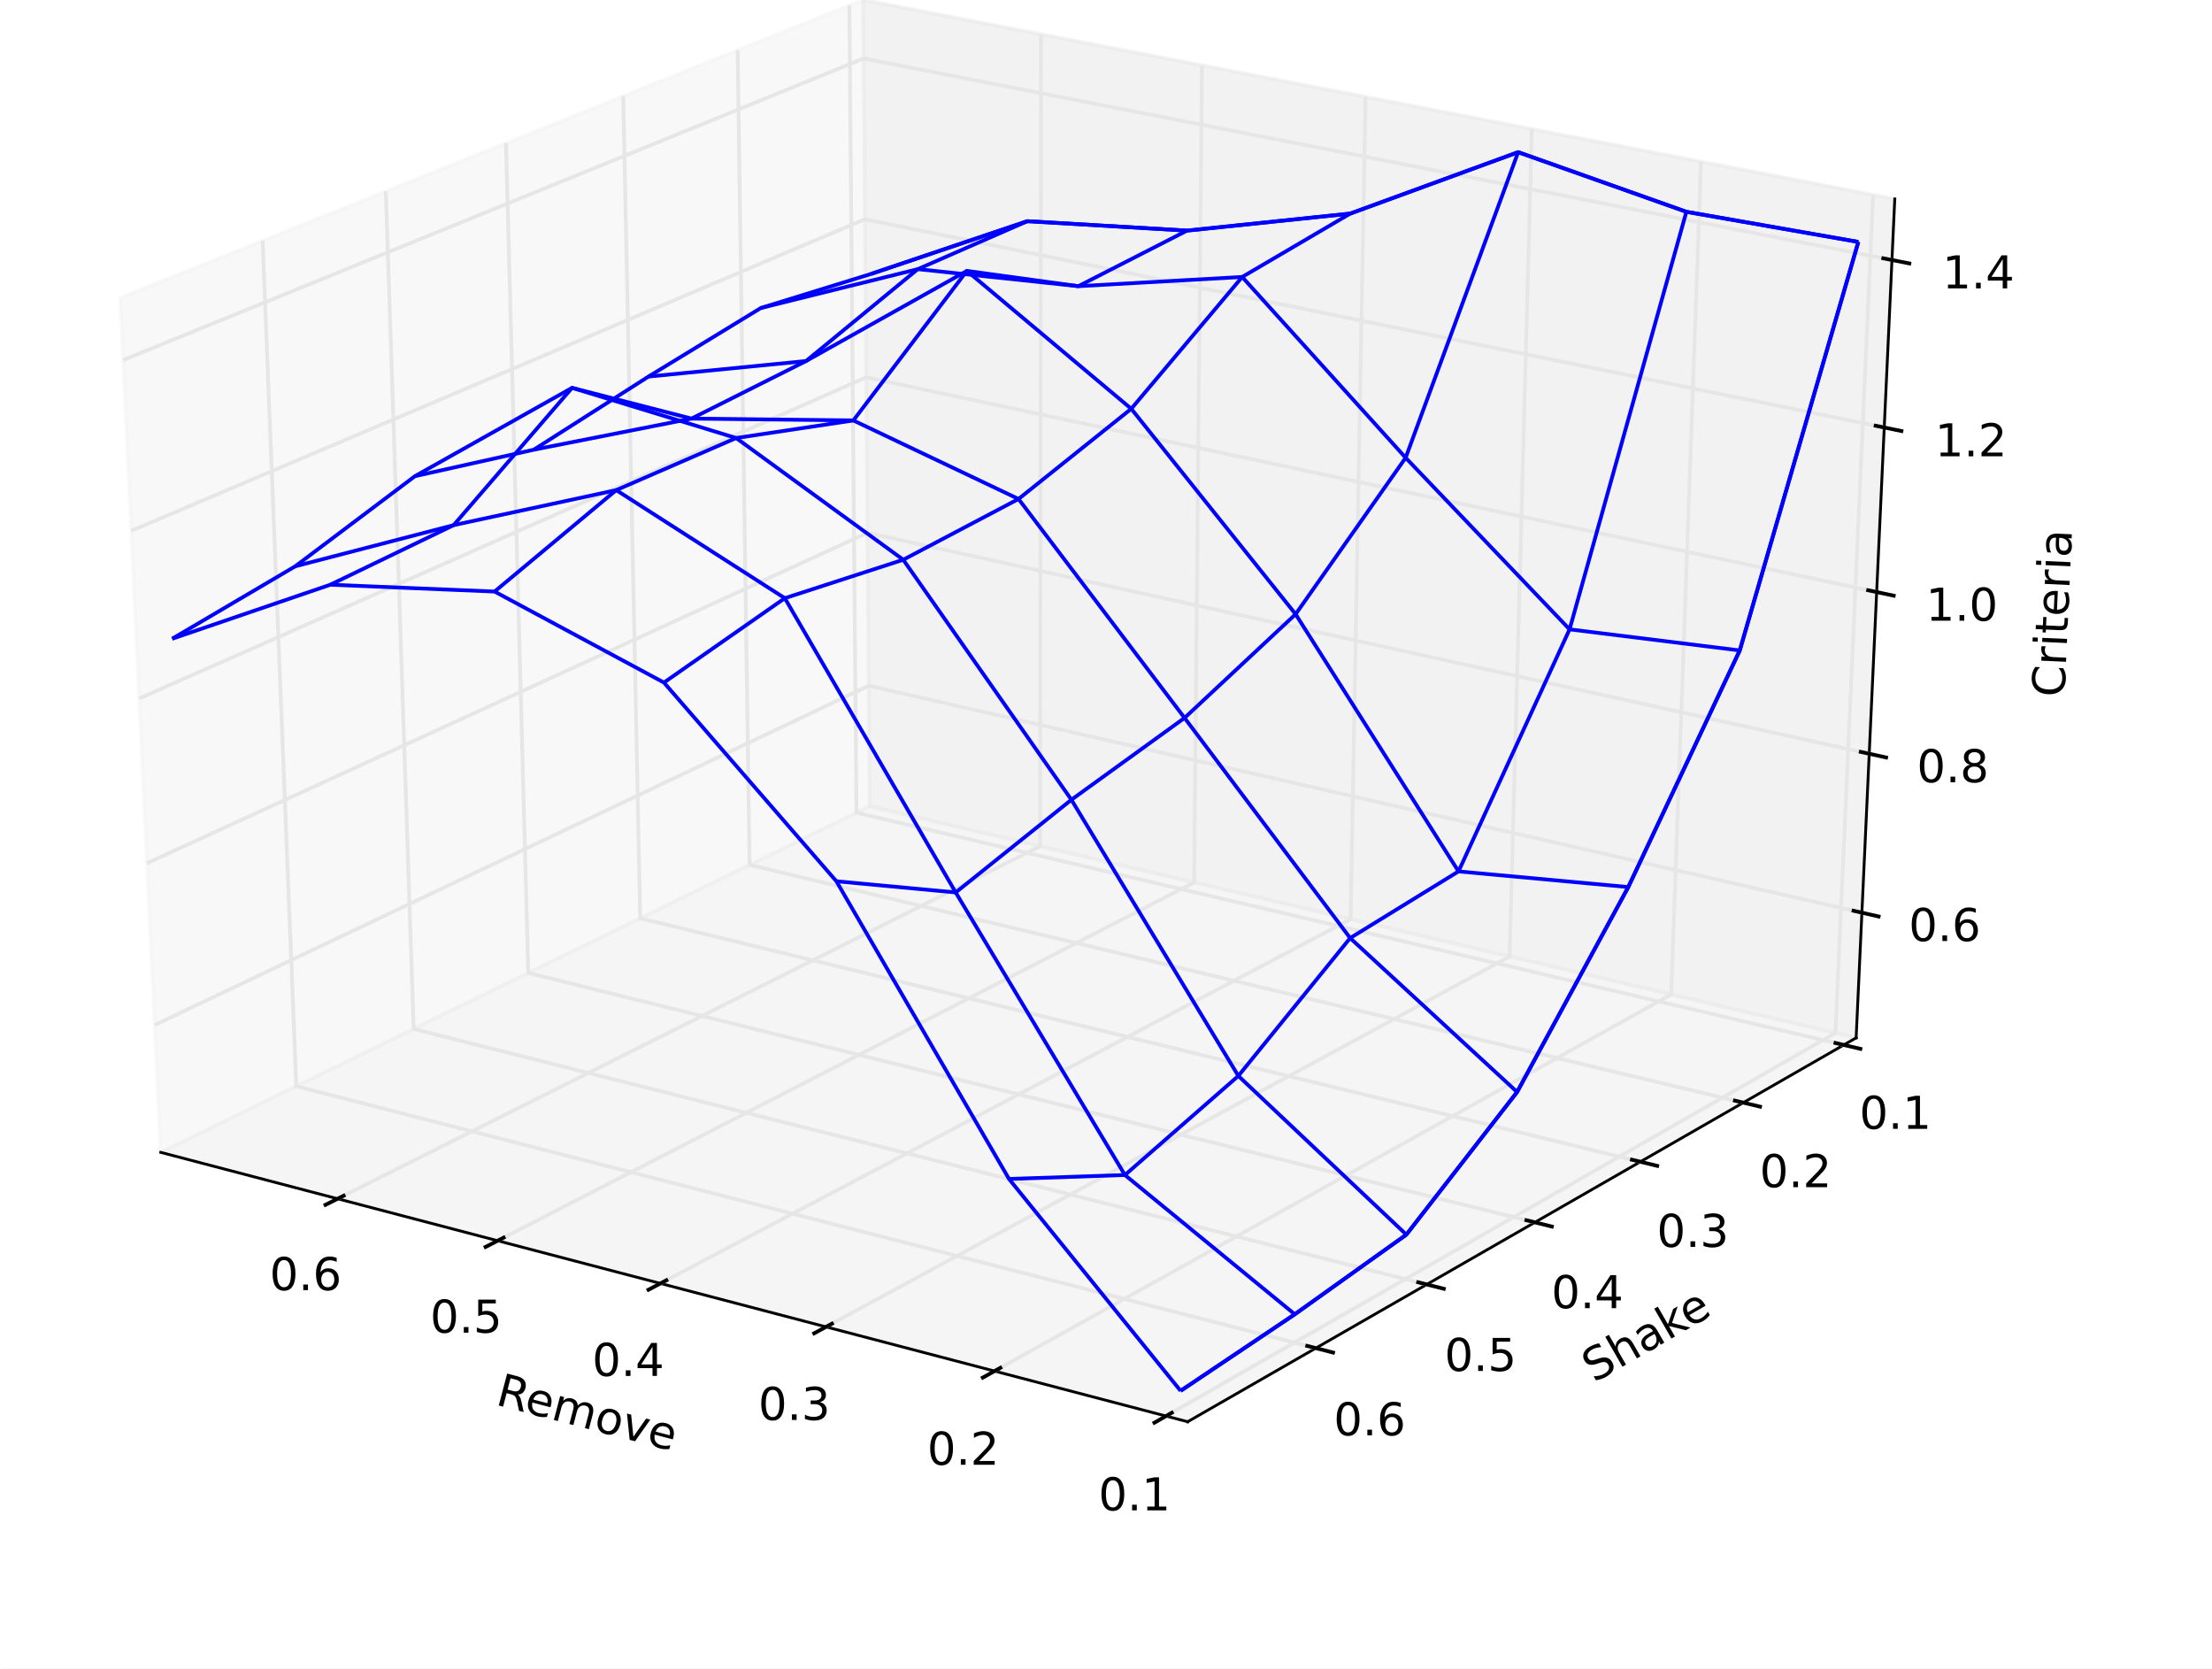 <?xml version="1.0" standalone="no"?>
<!DOCTYPE svg PUBLIC "-//W3C//DTD SVG 1.1//EN"
  "http://www.w3.org/Graphics/SVG/1.1/DTD/svg11.dtd">
<!-- Created with matplotlib (http://matplotlib.sourceforge.net/) -->
<svg width="586pt" height="442pt" viewBox="0 0 586 442"
   xmlns="http://www.w3.org/2000/svg"
   xmlns:xlink="http://www.w3.org/1999/xlink"
   version="1.1"
   id="svg1">
<rect x="0" y="0" width="586" height="442" fill="#808080" stroke="none"/>
<filter id="colorAdd"><feComposite in="SourceGraphic" in2="BackgroundImage" operator="arithmetic" k2="1" k3="1"/></filter>
<g id="figure1">
<g id="patch1">
<path style="fill: #ffffff; stroke: #ffffff; stroke-width: 1; stroke-linejoin: round; stroke-linecap: square;  opacity: 1"  d="M0 442.8L586.8 442.8L586.8 0
L0 0z"/>
</g>
<g id="patch2">
<path style="fill: #ffffff; opacity: 1"  d="M0 442.8L586.8 442.8L586.8 0
L0 0z"/>
</g>
<g id="pane3d1">
<g id="patch3">
<path style="fill: #f2f2f2; stroke: #f2f2f2; stroke-width: 1; stroke-linejoin: round; stroke-linecap: square;  opacity: 0.5"  d="M230.389 213.559L42.592 305.236L31.849 78.881
L228.662 -0.031"/>
</g>
</g>
<g id="pane3d2">
<g id="patch4">
<path style="fill: #e6e6e6; stroke: #e6e6e6; stroke-width: 1; stroke-linejoin: round; stroke-linecap: square;  opacity: 0.5"  d="M491.727 274.896L230.389 213.559L228.662 -0.031
L501.96 52.707"/>
</g>
</g>
<g id="pane3d3">
<g id="patch5">
<path style="fill: #ececec; stroke: #ececec; stroke-width: 1; stroke-linejoin: round; stroke-linecap: square;  opacity: 0.5"  d="M491.727 274.896L230.389 213.559L42.592 305.236
L314.632 376.586"/>
</g>
</g>
<g id="axis3d1">
<g id="line2d1">
<path style="fill: none; stroke: #000000; stroke-width: 0.75; stroke-linejoin: round; stroke-linecap: square;  opacity: 1"  d="M42.592 305.236L314.632 376.586"/>
</g>
<g id="text1">
<defs>
<path id="c_4c6532c564269b2c70b230c2e45c01e4" d="M44.391 -34.188q3.172 1.078 6.172 4.594q3 3.516 6.031 9.672l10.016 19.922l-10.609 0l-9.312 -18.703q-3.625 -7.328 -7.016 -9.719q-3.391 -2.391 -9.25 -2.391l-10.75 0l0 30.812l-9.859 0l0 -72.906l22.266 0q12.5 0 18.656 5.234q6.156 5.219 6.156 15.766q0 6.891 -3.203 11.438q-3.203 4.531 -9.297 6.281M19.672 -64.797l0 25.875l12.406 0q7.125 0 10.766 -3.297q3.641 -3.297 3.641 -9.688q0 -6.391 -3.641 -9.641q-3.641 -3.25 -10.766 -3.25z"/>
<path id="c_0bce5afba2dc6b9024b26277c38ad8e8" d="M56.203 -29.594l0 4.391l-41.312 0q0.594 9.281 5.594 14.141q5 4.859 13.938 4.859q5.172 0 10.031 -1.266q4.859 -1.266 9.656 -3.812l0 8.5q-4.844 2.047 -9.922 3.125q-5.078 1.078 -10.297 1.078q-13.094 0 -20.734 -7.609q-7.641 -7.625 -7.641 -20.625q0 -13.422 7.25 -21.297q7.25 -7.891 19.562 -7.891q11.031 0 17.453 7.109q6.422 7.094 6.422 19.297M47.219 -32.234q-0.094 -7.359 -4.125 -11.75q-4.031 -4.406 -10.672 -4.406q-7.516 0 -12.031 4.25q-4.516 4.25 -5.203 11.969z"/>
<path id="c_4653c6dfde66c7610eae0911760d3490" d="M52 -44.188q3.375 -6.062 8.062 -8.938q4.688 -2.875 11.031 -2.875q8.547 0 13.188 5.984q4.641 5.969 4.641 17l0 33.016l-9.031 0l0 -32.719q0 -7.859 -2.797 -11.656q-2.781 -3.812 -8.484 -3.812q-6.984 0 -11.047 4.641q-4.047 4.625 -4.047 12.641l0 30.906l-9.031 0l0 -32.719q0 -7.906 -2.781 -11.688q-2.781 -3.781 -8.594 -3.781q-6.891 0 -10.953 4.656q-4.047 4.656 -4.047 12.625l0 30.906l-9.031 0l0 -54.688l9.031 0l0 8.5q3.078 -5.031 7.375 -7.422q4.297 -2.391 10.203 -2.391q5.969 0 10.141 3.031q4.172 3.016 6.172 8.781"/>
<path id="c_f05dd90d41f04bb96ef1ca503cc2044b" d="M30.609 -48.391q-7.219 0 -11.422 5.641q-4.203 5.641 -4.203 15.453q0 9.812 4.172 15.453q4.188 5.641 11.453 5.641q7.188 0 11.375 -5.656q4.203 -5.672 4.203 -15.438q0 -9.719 -4.203 -15.406q-4.188 -5.688 -11.375 -5.688M30.609 -56q11.719 0 18.406 7.625q6.703 7.609 6.703 21.078q0 13.422 -6.703 21.078q-6.688 7.641 -18.406 7.641q-11.766 0 -18.438 -7.641q-6.656 -7.656 -6.656 -21.078q0 -13.469 6.656 -21.078q6.672 -7.625 18.438 -7.625"/>
<path id="c_c48ceabac27bf136feba2f4bf2716ab6" d="M2.984 -54.688l9.516 0l17.094 45.891l17.094 -45.891l9.516 0l-20.516 54.688l-12.203 0z"/>
</defs>
<g style="fill: #000000; opacity: 1" transform="translate(130.996,371.99)rotate(-345.3)scale(0.12)">
<use xlink:href="#c_4c6532c564269b2c70b230c2e45c01e4"/>
<use xlink:href="#c_0bce5afba2dc6b9024b26277c38ad8e8" x="64.982"/>
<use xlink:href="#c_4653c6dfde66c7610eae0911760d3490" x="126.506"/>
<use xlink:href="#c_f05dd90d41f04bb96ef1ca503cc2044b" x="223.918"/>
<use xlink:href="#c_c48ceabac27bf136feba2f4bf2716ab6" x="285.1"/>
<use xlink:href="#c_0bce5afba2dc6b9024b26277c38ad8e8" x="344.279"/>
</g>
</g>
<g id="Line3DCollection1">
<defs>
<path id="coll0_0_9bcb3a927546ff11fcdcae511de16c8e" d="M308.897 -67.718L486.239 -169.192L496.208 -391.203"/>
<path id="coll0_1_20900ee825a2c20137fe094d0dc2706d" d="M263.468 -79.633L442.732 -179.403L450.629 -399.999"/>
<path id="coll0_2_83c1a023c7d78298dbc75d18e2fcf966" d="M218.827 -91.341L399.924 -189.45L405.816 -408.646"/>
<path id="coll0_3_ffbb6ec14574dd435c5a2cff272211d4" d="M174.954 -102.848L357.8 -199.337L361.751 -417.149"/>
<path id="coll0_4_c6dcabd2fb7c3e67ee72e6cda5d1bf48" d="M131.831 -114.159L316.343 -209.067L318.414 -425.512"/>
<path id="coll0_5_70559b950a4f3fbc7f2a7d65917f5ad5" d="M89.436 -125.278L275.536 -218.644L275.788 -433.737"/>
</defs>
<use style="fill: none; stroke: #e6e6e6; stroke-width: 1; stroke-linejoin: round; stroke-linecap: butt;  opacity: 1" xlink:href="#coll0_0_9bcb3a927546ff11fcdcae511de16c8e" x="0" y="442.8"/>
<use style="fill: none; stroke: #e6e6e6; stroke-width: 1; stroke-linejoin: round; stroke-linecap: butt;  opacity: 1" xlink:href="#coll0_1_20900ee825a2c20137fe094d0dc2706d" x="0" y="442.8"/>
<use style="fill: none; stroke: #e6e6e6; stroke-width: 1; stroke-linejoin: round; stroke-linecap: butt;  opacity: 1" xlink:href="#coll0_2_83c1a023c7d78298dbc75d18e2fcf966" x="0" y="442.8"/>
<use style="fill: none; stroke: #e6e6e6; stroke-width: 1; stroke-linejoin: round; stroke-linecap: butt;  opacity: 1" xlink:href="#coll0_3_ffbb6ec14574dd435c5a2cff272211d4" x="0" y="442.8"/>
<use style="fill: none; stroke: #e6e6e6; stroke-width: 1; stroke-linejoin: round; stroke-linecap: butt;  opacity: 1" xlink:href="#coll0_4_c6dcabd2fb7c3e67ee72e6cda5d1bf48" x="0" y="442.8"/>
<use style="fill: none; stroke: #e6e6e6; stroke-width: 1; stroke-linejoin: round; stroke-linecap: butt;  opacity: 1" xlink:href="#coll0_5_70559b950a4f3fbc7f2a7d65917f5ad5" x="0" y="442.8"/>
</g>
<g id="xtick1">
<g id="line2d2">
<path style="fill: none; stroke: #000000; stroke-width: 1; stroke-linejoin: round; stroke-linecap: square;  opacity: 1"  d="M310.429 374.206L305.827 376.839"/>
</g>
<g id="text2">
<defs>
<path id="c_7a2040fe3b94fcd41d0a72c84e93b115" d="M31.781 -66.406q-7.609 0 -11.453 7.5q-3.828 7.484 -3.828 22.531q0 14.984 3.828 22.484q3.844 7.5 11.453 7.5q7.672 0 11.5 -7.5q3.844 -7.5 3.844 -22.484q0 -15.047 -3.844 -22.531q-3.828 -7.5 -11.5 -7.5M31.781 -74.219q12.266 0 18.734 9.703q6.469 9.688 6.469 28.141q0 18.406 -6.469 28.109q-6.469 9.688 -18.734 9.688q-12.25 0 -18.719 -9.688q-6.469 -9.703 -6.469 -28.109q0 -18.453 6.469 -28.141q6.469 -9.703 18.719 -9.703"/>
<path id="c_ed3e21196fb739f392806f09ca0594ef" d="M10.688 -12.406l10.312 0l0 12.406l-10.312 0z"/>
<path id="c_42baa63129a918535c52adb20d687ea7" d="M12.406 -8.297l16.109 0l0 -55.625l-17.531 3.516l0 -8.984l17.438 -3.516l9.859 0l0 64.609l16.109 0l0 8.297l-41.984 0z"/>
</defs>
<g style="fill: #000000; opacity: 1" transform="translate(291.001,400.053)scale(0.12)">
<use xlink:href="#c_7a2040fe3b94fcd41d0a72c84e93b115"/>
<use xlink:href="#c_ed3e21196fb739f392806f09ca0594ef" x="63.623"/>
<use xlink:href="#c_42baa63129a918535c52adb20d687ea7" x="95.41"/>
</g>
</g>
</g>
<g id="xtick2">
<g id="line2d3">
<path style="fill: none; stroke: #000000; stroke-width: 1; stroke-linejoin: round; stroke-linecap: square;  opacity: 1"  d="M265.015 362.306L260.366 364.893"/>
</g>
<g id="text3">
<defs>
<path id="c_ed3f3ed3ebfbd18bcb9c012009a68ad1" d="M19.188 -8.297l34.422 0l0 8.297l-46.281 0l0 -8.297q5.609 -5.812 15.297 -15.594q9.703 -9.797 12.188 -12.641q4.734 -5.312 6.609 -9q1.891 -3.688 1.891 -7.25q0 -5.812 -4.078 -9.469q-4.078 -3.672 -10.625 -3.672q-4.641 0 -9.797 1.609q-5.141 1.609 -11 4.891l0 -9.969q5.953 -2.391 11.125 -3.609q5.188 -1.219 9.484 -1.219q11.328 0 18.062 5.672q6.734 5.656 6.734 15.125q0 4.5 -1.688 8.531q-1.672 4.016 -6.125 9.484q-1.219 1.422 -7.766 8.188q-6.531 6.766 -18.453 18.922"/>
</defs>
<g style="fill: #000000; opacity: 1" transform="translate(245.629,387.979)scale(0.12)">
<use xlink:href="#c_7a2040fe3b94fcd41d0a72c84e93b115"/>
<use xlink:href="#c_ed3e21196fb739f392806f09ca0594ef" x="63.623"/>
<use xlink:href="#c_ed3f3ed3ebfbd18bcb9c012009a68ad1" x="95.41"/>
</g>
</g>
</g>
<g id="xtick3">
<g id="line2d4">
<path style="fill: none; stroke: #000000; stroke-width: 1; stroke-linejoin: round; stroke-linecap: square;  opacity: 1"  d="M220.389 350.612L215.696 353.155"/>
</g>
<g id="text4">
<defs>
<path id="c_3dcfa38a02242cb63ec6726c6e70be7a" d="M40.578 -39.312q7.078 1.516 11.047 6.312q3.984 4.781 3.984 11.812q0 10.781 -7.422 16.703q-7.422 5.906 -21.094 5.906q-4.578 0 -9.438 -0.906q-4.859 -0.906 -10.031 -2.719l0 -9.516q4.094 2.391 8.969 3.609q4.891 1.219 10.219 1.219q9.266 0 14.125 -3.656q4.859 -3.656 4.859 -10.641q0 -6.453 -4.516 -10.078q-4.516 -3.641 -12.562 -3.641l-8.5 0l0 -8.109l8.891 0q7.266 0 11.125 -2.906q3.859 -2.906 3.859 -8.375q0 -5.609 -3.984 -8.609q-3.969 -3.016 -11.391 -3.016q-4.062 0 -8.703 0.891q-4.641 0.875 -10.203 2.719l0 -8.781q5.625 -1.562 10.531 -2.344q4.906 -0.781 9.25 -0.781q11.234 0 17.766 5.109q6.547 5.094 6.547 13.781q0 6.062 -3.469 10.234q-3.469 4.172 -9.859 5.781"/>
</defs>
<g style="fill: #000000; opacity: 1" transform="translate(200.882,376.114)scale(0.12)">
<use xlink:href="#c_7a2040fe3b94fcd41d0a72c84e93b115"/>
<use xlink:href="#c_ed3e21196fb739f392806f09ca0594ef" x="63.623"/>
<use xlink:href="#c_3dcfa38a02242cb63ec6726c6e70be7a" x="95.41"/>
</g>
</g>
</g>
<g id="xtick4">
<g id="line2d5">
<path style="fill: none; stroke: #000000; stroke-width: 1; stroke-linejoin: round; stroke-linecap: square;  opacity: 1"  d="M176.531 339.12L171.795 341.619"/>
</g>
<g id="text5">
<defs>
<path id="c_a0416418d96557a09b8c1332d34883ba" d="M37.797 -64.312l-24.906 38.922l24.906 0zM35.203 -72.906l12.406 0l0 47.516l10.406 0l0 8.203l-10.406 0l0 17.188l-9.812 0l0 -17.188l-32.906 0l0 -9.516z"/>
</defs>
<g style="fill: #000000; opacity: 1" transform="translate(156.873,364.453)scale(0.12)">
<use xlink:href="#c_7a2040fe3b94fcd41d0a72c84e93b115"/>
<use xlink:href="#c_ed3e21196fb739f392806f09ca0594ef" x="63.623"/>
<use xlink:href="#c_a0416418d96557a09b8c1332d34883ba" x="95.41"/>
</g>
</g>
</g>
<g id="xtick5">
<g id="line2d6">
<path style="fill: none; stroke: #000000; stroke-width: 1; stroke-linejoin: round; stroke-linecap: square;  opacity: 1"  d="M133.421 327.824L128.645 330.28"/>
</g>
<g id="text6">
<defs>
<path id="c_1260a2df50f305f3db244e29828f968e" d="M10.797 -72.906l38.719 0l0 8.312l-29.688 0l0 17.859q2.141 -0.734 4.281 -1.094q2.156 -0.359 4.312 -0.359q12.203 0 19.328 6.688q7.141 6.688 7.141 18.109q0 11.766 -7.328 18.297q-7.328 6.516 -20.656 6.516q-4.594 0 -9.359 -0.781q-4.75 -0.781 -9.828 -2.344l0 -9.922q4.391 2.391 9.078 3.562q4.688 1.172 9.906 1.172q8.453 0 13.375 -4.438q4.938 -4.438 4.938 -12.062q0 -7.609 -4.938 -12.047q-4.922 -4.453 -13.375 -4.453q-3.953 0 -7.891 0.875q-3.922 0.875 -8.016 2.734z"/>
</defs>
<g style="fill: #000000; opacity: 1" transform="translate(113.95,352.992)scale(0.12)">
<use xlink:href="#c_7a2040fe3b94fcd41d0a72c84e93b115"/>
<use xlink:href="#c_ed3e21196fb739f392806f09ca0594ef" x="63.623"/>
<use xlink:href="#c_1260a2df50f305f3db244e29828f968e" x="95.41"/>
</g>
</g>
</g>
<g id="xtick6">
<g id="line2d7">
<path style="fill: none; stroke: #000000; stroke-width: 1; stroke-linejoin: round; stroke-linecap: square;  opacity: 1"  d="M91.039 316.718L86.225 319.133"/>
</g>
<g id="text7">
<defs>
<path id="c_cc8d6d580d1b10c8632f7a42cd53db8a" d="M33.016 -40.375q-6.641 0 -10.531 4.547q-3.875 4.531 -3.875 12.438q0 7.859 3.875 12.438q3.891 4.562 10.531 4.562q6.641 0 10.516 -4.562q3.875 -4.578 3.875 -12.438q0 -7.906 -3.875 -12.438q-3.875 -4.547 -10.516 -4.547M52.594 -71.297l0 8.984q-3.719 -1.75 -7.5 -2.672q-3.781 -0.938 -7.5 -0.938q-9.766 0 -14.922 6.594q-5.141 6.594 -5.875 19.922q2.875 -4.25 7.219 -6.516q4.359 -2.266 9.578 -2.266q10.984 0 17.359 6.672q6.375 6.656 6.375 18.125q0 11.234 -6.641 18.031q-6.641 6.781 -17.672 6.781q-12.656 0 -19.344 -9.688q-6.688 -9.703 -6.688 -28.109q0 -17.281 8.203 -27.562q8.203 -10.281 22.016 -10.281q3.719 0 7.5 0.734q3.781 0.734 7.891 2.188"/>
</defs>
<g style="fill: #000000; opacity: 1" transform="translate(71.429,341.726)scale(0.12)">
<use xlink:href="#c_7a2040fe3b94fcd41d0a72c84e93b115"/>
<use xlink:href="#c_ed3e21196fb739f392806f09ca0594ef" x="63.623"/>
<use xlink:href="#c_cc8d6d580d1b10c8632f7a42cd53db8a" x="95.41"/>
</g>
</g>
</g>
</g>
<g id="axis3d2">
<g id="line2d8">
<path style="fill: none; stroke: #000000; stroke-width: 0.75; stroke-linejoin: round; stroke-linecap: square;  opacity: 1"  d="M491.727 274.896L314.632 376.586"/>
</g>
<g id="text8">
<defs>
<path id="c_b672e4bee30772019085dff1098f516d" d="M53.516 -70.516l0 9.625q-5.609 -2.688 -10.594 -4q-4.984 -1.328 -9.625 -1.328q-8.047 0 -12.422 3.125q-4.375 3.125 -4.375 8.891q0 4.844 2.906 7.312q2.906 2.453 11.016 3.969l5.953 1.219q11.031 2.109 16.281 7.406q5.25 5.297 5.25 14.172q0 10.609 -7.109 16.078q-7.094 5.469 -20.812 5.469q-5.172 0 -11.016 -1.172q-5.828 -1.172 -12.078 -3.469l0 -10.156q6 3.359 11.766 5.078q5.766 1.703 11.328 1.703q8.438 0 13.031 -3.312q4.594 -3.328 4.594 -9.484q0 -5.359 -3.297 -8.391q-3.297 -3.031 -10.812 -4.547l-6.016 -1.172q-11.031 -2.188 -15.969 -6.875q-4.922 -4.688 -4.922 -13.047q0 -9.672 6.812 -15.234q6.812 -5.562 18.766 -5.562q5.141 0 10.453 0.938q5.328 0.922 10.891 2.766"/>
<path id="c_74d54c94aa871ec39e2bc6697dde6c00" d="M54.891 -33.016l0 33.016l-8.984 0l0 -32.719q0 -7.766 -3.031 -11.609q-3.031 -3.859 -9.078 -3.859q-7.281 0 -11.484 4.641q-4.203 4.625 -4.203 12.641l0 30.906l-9.031 0l0 -75.984l9.031 0l0 29.797q3.234 -4.938 7.594 -7.375q4.375 -2.438 10.094 -2.438q9.422 0 14.25 5.828q4.844 5.828 4.844 17.156"/>
<path id="c_01d93a582460e35a7945ca50d148ffeb" d="M34.281 -27.484q-10.891 0 -15.094 2.484q-4.203 2.484 -4.203 8.5q0 4.781 3.156 7.594q3.156 2.797 8.562 2.797q7.484 0 12 -5.297q4.516 -5.297 4.516 -14.078l0 -2zM52.203 -31.203l0 31.203l-8.984 0l0 -8.297q-3.078 4.969 -7.672 7.344q-4.594 2.375 -11.234 2.375q-8.391 0 -13.359 -4.719q-4.953 -4.719 -4.953 -12.625q0 -9.219 6.172 -13.906q6.188 -4.688 18.438 -4.688l12.609 0l0 -0.891q0 -6.203 -4.078 -9.594q-4.078 -3.391 -11.453 -3.391q-4.688 0 -9.141 1.125q-4.438 1.125 -8.531 3.375l0 -8.312q4.922 -1.906 9.562 -2.844q4.641 -0.953 9.031 -0.953q11.875 0 17.734 6.156q5.859 6.141 5.859 18.641"/>
<path id="c_dcb78ab3124be785176d70a27dde1356" d="M9.078 -75.984l9.031 0l0 44.875l26.812 -23.578l11.469 0l-29 25.578l30.234 29.109l-11.719 0l-27.797 -26.703l0 26.703l-9.031 0z"/>
</defs>
<g style="fill: #000000; opacity: 1" transform="translate(422.274,366.345)rotate(-29.9)scale(0.12)">
<use xlink:href="#c_b672e4bee30772019085dff1098f516d"/>
<use xlink:href="#c_74d54c94aa871ec39e2bc6697dde6c00" x="63.477"/>
<use xlink:href="#c_01d93a582460e35a7945ca50d148ffeb" x="126.855"/>
<use xlink:href="#c_dcb78ab3124be785176d70a27dde1356" x="188.135"/>
<use xlink:href="#c_0bce5afba2dc6b9024b26277c38ad8e8" x="242.42"/>
</g>
</g>
<g id="Line3DCollection2">
<defs>
<path id="coll1_0_064f6e4a9563d702d9d9f7662030d4b0" d="M225.012 -441.368L226.894 -227.535L488.445 -166.019"/>
<path id="coll1_1_5fb3ab7c0021c49088efa26b6ac30257" d="M195.418 -429.502L198.579 -213.712L461.828 -150.735"/>
<path id="coll1_2_89e3295266ec4ee7d5610d430e2f0cd0" d="M165.104 -417.347L169.604 -199.567L434.558 -135.077"/>
<path id="coll1_3_aea51c448f921b4dbff0c143218347ef" d="M134.043 -404.894L139.947 -185.09L406.612 -119.03"/>
<path id="coll1_4_670da787cb3b8c70a788dc66b37d6eca" d="M102.207 -392.129L109.582 -170.267L377.964 -102.58"/>
<path id="coll1_5_2e2b87edca18c9b8c836dd8daf578b66" d="M69.568 -379.042L78.485 -155.086L348.587 -85.711"/>
</defs>
<use style="fill: none; stroke: #e6e6e6; stroke-width: 1; stroke-linejoin: round; stroke-linecap: butt;  opacity: 1" xlink:href="#coll1_0_064f6e4a9563d702d9d9f7662030d4b0" x="0" y="442.8"/>
<use style="fill: none; stroke: #e6e6e6; stroke-width: 1; stroke-linejoin: round; stroke-linecap: butt;  opacity: 1" xlink:href="#coll1_1_5fb3ab7c0021c49088efa26b6ac30257" x="0" y="442.8"/>
<use style="fill: none; stroke: #e6e6e6; stroke-width: 1; stroke-linejoin: round; stroke-linecap: butt;  opacity: 1" xlink:href="#coll1_2_89e3295266ec4ee7d5610d430e2f0cd0" x="0" y="442.8"/>
<use style="fill: none; stroke: #e6e6e6; stroke-width: 1; stroke-linejoin: round; stroke-linecap: butt;  opacity: 1" xlink:href="#coll1_3_aea51c448f921b4dbff0c143218347ef" x="0" y="442.8"/>
<use style="fill: none; stroke: #e6e6e6; stroke-width: 1; stroke-linejoin: round; stroke-linecap: butt;  opacity: 1" xlink:href="#coll1_4_670da787cb3b8c70a788dc66b37d6eca" x="0" y="442.8"/>
<use style="fill: none; stroke: #e6e6e6; stroke-width: 1; stroke-linejoin: round; stroke-linecap: butt;  opacity: 1" xlink:href="#coll1_5_2e2b87edca18c9b8c836dd8daf578b66" x="0" y="442.8"/>
</g>
<g id="xtick7">
<g id="line2d9">
<path style="fill: none; stroke: #000000; stroke-width: 1; stroke-linejoin: round; stroke-linecap: square;  opacity: 1"  d="M486.246 276.264L492.848 277.816"/>
</g>
<g id="text9">
<g style="fill: #000000; opacity: 1" transform="translate(492.59,299.002)scale(0.12)">
<use xlink:href="#c_7a2040fe3b94fcd41d0a72c84e93b115"/>
<use xlink:href="#c_ed3e21196fb739f392806f09ca0594ef" x="63.623"/>
<use xlink:href="#c_42baa63129a918535c52adb20d687ea7" x="95.41"/>
</g>
</g>
</g>
<g id="xtick8">
<g id="line2d10">
<path style="fill: none; stroke: #000000; stroke-width: 1; stroke-linejoin: round; stroke-linecap: square;  opacity: 1"  d="M459.613 291.535L466.262 293.125"/>
</g>
<g id="text10">
<g style="fill: #000000; opacity: 1" transform="translate(466.164,314.452)scale(0.12)">
<use xlink:href="#c_7a2040fe3b94fcd41d0a72c84e93b115"/>
<use xlink:href="#c_ed3e21196fb739f392806f09ca0594ef" x="63.623"/>
<use xlink:href="#c_ed3f3ed3ebfbd18bcb9c012009a68ad1" x="95.41"/>
</g>
</g>
</g>
<g id="xtick9">
<g id="line2d11">
<path style="fill: none; stroke: #000000; stroke-width: 1; stroke-linejoin: round; stroke-linecap: square;  opacity: 1"  d="M432.328 307.18L439.024 308.81"/>
</g>
<g id="text11">
<g style="fill: #000000; opacity: 1" transform="translate(438.926,330.281)scale(0.12)">
<use xlink:href="#c_7a2040fe3b94fcd41d0a72c84e93b115"/>
<use xlink:href="#c_ed3e21196fb739f392806f09ca0594ef" x="63.623"/>
<use xlink:href="#c_3dcfa38a02242cb63ec6726c6e70be7a" x="95.41"/>
</g>
</g>
</g>
<g id="xtick10">
<g id="line2d12">
<path style="fill: none; stroke: #000000; stroke-width: 1; stroke-linejoin: round; stroke-linecap: square;  opacity: 1"  d="M404.367 323.214L411.109 324.884"/>
</g>
<g id="text12">
<g style="fill: #000000; opacity: 1" transform="translate(410.984,346.503)scale(0.12)">
<use xlink:href="#c_7a2040fe3b94fcd41d0a72c84e93b115"/>
<use xlink:href="#c_ed3e21196fb739f392806f09ca0594ef" x="63.623"/>
<use xlink:href="#c_a0416418d96557a09b8c1332d34883ba" x="95.41"/>
</g>
</g>
</g>
<g id="xtick11">
<g id="line2d13">
<path style="fill: none; stroke: #000000; stroke-width: 1; stroke-linejoin: round; stroke-linecap: square;  opacity: 1"  d="M375.703 339.65L382.493 341.362"/>
</g>
<g id="text13">
<g style="fill: #000000; opacity: 1" transform="translate(382.679,363.133)scale(0.12)">
<use xlink:href="#c_7a2040fe3b94fcd41d0a72c84e93b115"/>
<use xlink:href="#c_ed3e21196fb739f392806f09ca0594ef" x="63.623"/>
<use xlink:href="#c_1260a2df50f305f3db244e29828f968e" x="95.41"/>
</g>
</g>
</g>
<g id="xtick12">
<g id="line2d14">
<path style="fill: none; stroke: #000000; stroke-width: 1; stroke-linejoin: round; stroke-linecap: square;  opacity: 1"  d="M346.31 356.504L353.148 358.26"/>
</g>
<g id="text14">
<g style="fill: #000000; opacity: 1" transform="translate(353.32,380.186)scale(0.12)">
<use xlink:href="#c_7a2040fe3b94fcd41d0a72c84e93b115"/>
<use xlink:href="#c_ed3e21196fb739f392806f09ca0594ef" x="63.623"/>
<use xlink:href="#c_cc8d6d580d1b10c8632f7a42cd53db8a" x="95.41"/>
</g>
</g>
</g>
</g>
<g id="axis3d3">
<g id="line2d15">
<path style="fill: none; stroke: #000000; stroke-width: 0.75; stroke-linejoin: round; stroke-linecap: square;  opacity: 1"  d="M491.727 274.896L501.96 52.707"/>
</g>
<g id="text15">
<defs>
<path id="c_a469f8ee191679fe73f3b765bd271597" d="M64.406 -67.281l0 10.391q-4.984 -4.641 -10.625 -6.922q-5.641 -2.297 -11.984 -2.297q-12.5 0 -19.141 7.641q-6.641 7.641 -6.641 22.094q0 14.406 6.641 22.047q6.641 7.641 19.141 7.641q6.344 0 11.984 -2.297q5.641 -2.297 10.625 -6.938l0 10.312q-5.172 3.516 -10.969 5.281q-5.781 1.75 -12.219 1.75q-16.562 0 -26.094 -10.125q-9.516 -10.141 -9.516 -27.672q0 -17.578 9.516 -27.703q9.531 -10.141 26.094 -10.141q6.531 0 12.312 1.734q5.797 1.734 10.875 5.203"/>
<path id="c_6ec8d5749226675394676a5d2a3b468b" d="M41.109 -46.297q-1.516 -0.875 -3.297 -1.281q-1.781 -0.422 -3.922 -0.422q-7.625 0 -11.703 4.953q-4.078 4.953 -4.078 14.234l0 28.812l-9.031 0l0 -54.688l9.031 0l0 8.5q2.844 -4.984 7.375 -7.391q4.547 -2.422 11.047 -2.422q0.922 0 2.047 0.125q1.125 0.109 2.484 0.359z"/>
<path id="c_6a63bda47b2f3da1cec6aadd80692cfe" d="M9.422 -54.688l8.984 0l0 54.688l-8.984 0zM9.422 -75.984l8.984 0l0 11.391l-8.984 0z"/>
<path id="c_0f8c41144cfbf448378cb6fd1cc8e549" d="M18.312 -70.219l0 15.531l18.5 0l0 6.984l-18.5 0l0 29.688q0 6.688 1.828 8.594q1.828 1.906 7.453 1.906l9.219 0l0 7.516l-9.219 0q-10.406 0 -14.359 -3.875q-3.953 -3.891 -3.953 -14.141l0 -29.688l-6.594 0l0 -6.984l6.594 0l0 -15.531z"/>
</defs>
<g style="fill: #000000; opacity: 1" transform="translate(546.904,184.749)rotate(-87.4)scale(0.12)">
<use xlink:href="#c_a469f8ee191679fe73f3b765bd271597"/>
<use xlink:href="#c_6ec8d5749226675394676a5d2a3b468b" x="69.824"/>
<use xlink:href="#c_6a63bda47b2f3da1cec6aadd80692cfe" x="110.938"/>
<use xlink:href="#c_0f8c41144cfbf448378cb6fd1cc8e549" x="138.721"/>
<use xlink:href="#c_0bce5afba2dc6b9024b26277c38ad8e8" x="177.93"/>
<use xlink:href="#c_6ec8d5749226675394676a5d2a3b468b" x="239.453"/>
<use xlink:href="#c_6a63bda47b2f3da1cec6aadd80692cfe" x="280.566"/>
<use xlink:href="#c_01d93a582460e35a7945ca50d148ffeb" x="308.35"/>
</g>
</g>
<g id="Line3DCollection3">
<defs>
<path id="coll2_0_75bca72778047b4b06867219f39e281e" d="M493.254 -201.055L230.131 -261.169L40.991 -171.304"/>
<path id="coll2_1_cdb0a457916fb46c929e1c8d706d1f44" d="M495.193 -243.147L229.803 -301.679L38.957 -214.162"/>
<path id="coll2_2_91fd59019781cb54bac91018a0d16109" d="M497.165 -285.977L229.47 -342.863L36.886 -257.788"/>
<path id="coll2_3_9b32c2c4f2a3a4ef750009fd7142ccf6" d="M499.172 -329.563L229.132 -384.738L34.778 -302.204"/>
<path id="coll2_4_48a1b4af920b5267cf5946fcccdc4bbe" d="M501.215 -373.926L228.788 -427.322L32.631 -347.431"/>
</defs>
<use style="fill: none; stroke: #e6e6e6; stroke-width: 1; stroke-linejoin: round; stroke-linecap: butt;  opacity: 1" xlink:href="#coll2_0_75bca72778047b4b06867219f39e281e" x="0" y="442.8"/>
<use style="fill: none; stroke: #e6e6e6; stroke-width: 1; stroke-linejoin: round; stroke-linecap: butt;  opacity: 1" xlink:href="#coll2_1_cdb0a457916fb46c929e1c8d706d1f44" x="0" y="442.8"/>
<use style="fill: none; stroke: #e6e6e6; stroke-width: 1; stroke-linejoin: round; stroke-linecap: butt;  opacity: 1" xlink:href="#coll2_2_91fd59019781cb54bac91018a0d16109" x="0" y="442.8"/>
<use style="fill: none; stroke: #e6e6e6; stroke-width: 1; stroke-linejoin: round; stroke-linecap: butt;  opacity: 1" xlink:href="#coll2_3_9b32c2c4f2a3a4ef750009fd7142ccf6" x="0" y="442.8"/>
<use style="fill: none; stroke: #e6e6e6; stroke-width: 1; stroke-linejoin: round; stroke-linecap: butt;  opacity: 1" xlink:href="#coll2_4_48a1b4af920b5267cf5946fcccdc4bbe" x="0" y="442.8"/>
</g>
<g id="xtick13">
<g id="line2d16">
<path style="fill: none; stroke: #000000; stroke-width: 1; stroke-linejoin: round; stroke-linecap: square;  opacity: 1"  d="M491.042 241.24L497.684 242.758"/>
</g>
<g id="text16">
<g style="fill: #000000; opacity: 1" transform="translate(505.659,249.259)scale(0.12)">
<use xlink:href="#c_7a2040fe3b94fcd41d0a72c84e93b115"/>
<use xlink:href="#c_ed3e21196fb739f392806f09ca0594ef" x="63.623"/>
<use xlink:href="#c_cc8d6d580d1b10c8632f7a42cd53db8a" x="95.41"/>
</g>
</g>
</g>
<g id="xtick14">
<g id="line2d17">
<path style="fill: none; stroke: #000000; stroke-width: 1; stroke-linejoin: round; stroke-linecap: square;  opacity: 1"  d="M492.96 199.16L499.663 200.639"/>
</g>
<g id="text17">
<defs>
<path id="c_bef35738d52871942e50b9de9b122bab" d="M31.781 -34.625q-7.031 0 -11.062 3.766q-4.016 3.766 -4.016 10.344q0 6.594 4.016 10.359q4.031 3.766 11.062 3.766q7.031 0 11.078 -3.781q4.062 -3.797 4.062 -10.344q0 -6.578 -4.031 -10.344q-4.016 -3.766 -11.109 -3.766M21.922 -38.812q-6.344 -1.562 -9.891 -5.906q-3.531 -4.359 -3.531 -10.609q0 -8.734 6.219 -13.812q6.234 -5.078 17.062 -5.078q10.891 0 17.094 5.078q6.203 5.078 6.203 13.812q0 6.25 -3.547 10.609q-3.531 4.344 -9.828 5.906q7.125 1.656 11.094 6.5q3.984 4.828 3.984 11.797q0 10.609 -6.469 16.281q-6.469 5.656 -18.531 5.656q-12.047 0 -18.531 -5.656q-6.469 -5.672 -6.469 -16.281q0 -6.969 4 -11.797q4.016 -4.844 11.141 -6.5M18.312 -54.391q0 5.656 3.531 8.828q3.547 3.172 9.938 3.172q6.359 0 9.938 -3.172q3.594 -3.172 3.594 -8.828q0 -5.672 -3.594 -8.844q-3.578 -3.172 -9.938 -3.172q-6.391 0 -9.938 3.172q-3.531 3.172 -3.531 8.844"/>
</defs>
<g style="fill: #000000; opacity: 1" transform="translate(507.81,207.202)scale(0.12)">
<use xlink:href="#c_7a2040fe3b94fcd41d0a72c84e93b115"/>
<use xlink:href="#c_ed3e21196fb739f392806f09ca0594ef" x="63.623"/>
<use xlink:href="#c_bef35738d52871942e50b9de9b122bab" x="95.41"/>
</g>
</g>
</g>
<g id="xtick15">
<g id="line2d18">
<path style="fill: none; stroke: #000000; stroke-width: 1; stroke-linejoin: round; stroke-linecap: square;  opacity: 1"  d="M494.912 156.344L501.676 157.782"/>
</g>
<g id="text18">
<g style="fill: #000000; opacity: 1" transform="translate(510.209,164.41)scale(0.12)">
<use xlink:href="#c_42baa63129a918535c52adb20d687ea7"/>
<use xlink:href="#c_ed3e21196fb739f392806f09ca0594ef" x="63.623"/>
<use xlink:href="#c_7a2040fe3b94fcd41d0a72c84e93b115" x="95.41"/>
</g>
</g>
</g>
<g id="xtick16">
<g id="line2d19">
<path style="fill: none; stroke: #000000; stroke-width: 1; stroke-linejoin: round; stroke-linecap: square;  opacity: 1"  d="M496.899 112.772L503.725 114.167"/>
</g>
<g id="text19">
<g style="fill: #000000; opacity: 1" transform="translate(512.607,120.863)scale(0.12)">
<use xlink:href="#c_42baa63129a918535c52adb20d687ea7"/>
<use xlink:href="#c_ed3e21196fb739f392806f09ca0594ef" x="63.623"/>
<use xlink:href="#c_ed3f3ed3ebfbd18bcb9c012009a68ad1" x="95.41"/>
</g>
</g>
</g>
<g id="xtick17">
<g id="line2d20">
<path style="fill: none; stroke: #000000; stroke-width: 1; stroke-linejoin: round; stroke-linecap: square;  opacity: 1"  d="M498.921 68.425L505.811 69.775"/>
</g>
<g id="text20">
<g style="fill: #000000; opacity: 1" transform="translate(514.576,76.385)scale(0.12)">
<use xlink:href="#c_42baa63129a918535c52adb20d687ea7"/>
<use xlink:href="#c_ed3e21196fb739f392806f09ca0594ef" x="63.623"/>
<use xlink:href="#c_a0416418d96557a09b8c1332d34883ba" x="95.41"/>
</g>
</g>
</g>
</g>
<g id="axes1">
<g id="Line3DCollection4">
<defs>
<path id="coll3_0_9eea6a574f75fe42de408aa151f1a0de" d="M45.62 -273.612L78.224 -292.806L109.927 -316.674
L141.405 -323.682L171.803 -343.058L201.564 -361.216
L230.756 -370.243"/>
<path id="coll3_1_3890317d9c4136251d880fc1e32964ea" d="M87.509 -287.922L120.174 -303.7L151.549 -340.071
L183.191 -331.924L213.541 -347.17L243.135 -371.509
L272.153 -384.212"/>
<path id="coll3_2_20adbb65f76e59cae46cfefd3c21ae0e" d="M131.024 -286.112L163.253 -312.982L195.017 -326.779
L226.066 -331.436L256.148 -371.048L285.672 -366.996
L314.461 -381.716"/>
<path id="coll3_3_1e95b55b6c57087d77fa6be49d93a761" d="M175.888 -262.006L207.91 -284.357L239.288 -294.54
L269.83 -310.632L299.691 -334.522L329.078 -369.439
L357.696 -386.224"/>
<path id="coll3_4_19e0c0f46d9816d7fc5483c8d8523de2" d="M221.578 -209.371L253.181 -206.414L283.833 -230.964
L313.814 -252.642L343.231 -280.116L372.381 -321.555
L402.192 -402.495"/>
<path id="coll3_5_0263c6767951362d7abd101fa505bf3c" d="M267.307 -130.525L298.012 -131.565L328.06 -157.817
L357.682 -194.332L386.387 -211.986L415.812 -276.098
L446.753 -386.698"/>
<path id="coll3_6_0ded597c1a896324ffb268c7bcd5723b" d="M312.764 -74.396L343.013 -94.678L372.568 -115.774
L401.913 -153.554L431.361 -207.836L460.895 -270.513
L492.304 -378.72"/>
<path id="coll3_7_0ded597c1a896324ffb268c7bcd5723b" d="M312.764 -74.396L343.013 -94.678L372.568 -115.774
L401.913 -153.554L431.361 -207.836L460.895 -270.513
L492.304 -378.72"/>
<path id="coll3_8_1b5bf0b996cc3dcae5543593b1baf283" d="M45.62 -273.612L87.509 -287.922L131.024 -286.112
L175.888 -262.006L221.578 -209.371L267.307 -130.525
L312.764 -74.396"/>
<path id="coll3_9_c2e62c4c0671d28c764401640b2fc4a4" d="M78.224 -292.806L120.174 -303.7L163.253 -312.982
L207.91 -284.357L253.181 -206.414L298.012 -131.565
L343.013 -94.678"/>
<path id="coll3_a_f2a3ceb5cb8860eb352d77c25849a32a" d="M109.927 -316.674L151.549 -340.071L195.017 -326.779
L239.288 -294.54L283.833 -230.964L328.06 -157.817
L372.568 -115.774"/>
<path id="coll3_b_27ab74132017b5f1aae464a02c70230e" d="M141.405 -323.682L183.191 -331.924L226.066 -331.436
L269.83 -310.632L313.814 -252.642L357.682 -194.332
L401.913 -153.554"/>
<path id="coll3_c_03c0d6b9183a2915cc05bc86b465350d" d="M171.803 -343.058L213.541 -347.17L256.148 -371.048
L299.691 -334.522L343.231 -280.116L386.387 -211.986
L431.361 -207.836"/>
<path id="coll3_d_7365a13ce9e25ad367575edcab6e5a65" d="M201.564 -361.216L243.135 -371.509L285.672 -366.996
L329.078 -369.439L372.381 -321.555L415.812 -276.098
L460.895 -270.513"/>
<path id="coll3_e_fdd694507d5084d413da02a167c2cb58" d="M230.756 -370.243L272.153 -384.212L314.461 -381.716
L357.696 -386.224L402.192 -402.495L446.753 -386.698
L492.304 -378.72"/>
<path id="coll3_f_fdd694507d5084d413da02a167c2cb58" d="M230.756 -370.243L272.153 -384.212L314.461 -381.716
L357.696 -386.224L402.192 -402.495L446.753 -386.698
L492.304 -378.72"/>
</defs>
<defs>
  <clipPath id="p7458867926d2dfc2fafcfa7d32fa4125">
<rect x="0" y="0" width="586.8" height="442.8"/>
  </clipPath>
</defs><g clip-path="url(#p7458867926d2dfc2fafcfa7d32fa4125)"><use style="fill: none; stroke: #0000ff; stroke-width: 1; stroke-linejoin: round; stroke-linecap: butt;  opacity: 1" xlink:href="#coll3_0_9eea6a574f75fe42de408aa151f1a0de" x="0" y="442.8"/>
</g><g clip-path="url(#p7458867926d2dfc2fafcfa7d32fa4125)"><use style="fill: none; stroke: #0000ff; stroke-width: 1; stroke-linejoin: round; stroke-linecap: butt;  opacity: 1" xlink:href="#coll3_1_3890317d9c4136251d880fc1e32964ea" x="0" y="442.8"/>
</g><g clip-path="url(#p7458867926d2dfc2fafcfa7d32fa4125)"><use style="fill: none; stroke: #0000ff; stroke-width: 1; stroke-linejoin: round; stroke-linecap: butt;  opacity: 1" xlink:href="#coll3_2_20adbb65f76e59cae46cfefd3c21ae0e" x="0" y="442.8"/>
</g><g clip-path="url(#p7458867926d2dfc2fafcfa7d32fa4125)"><use style="fill: none; stroke: #0000ff; stroke-width: 1; stroke-linejoin: round; stroke-linecap: butt;  opacity: 1" xlink:href="#coll3_3_1e95b55b6c57087d77fa6be49d93a761" x="0" y="442.8"/>
</g><g clip-path="url(#p7458867926d2dfc2fafcfa7d32fa4125)"><use style="fill: none; stroke: #0000ff; stroke-width: 1; stroke-linejoin: round; stroke-linecap: butt;  opacity: 1" xlink:href="#coll3_4_19e0c0f46d9816d7fc5483c8d8523de2" x="0" y="442.8"/>
</g><g clip-path="url(#p7458867926d2dfc2fafcfa7d32fa4125)"><use style="fill: none; stroke: #0000ff; stroke-width: 1; stroke-linejoin: round; stroke-linecap: butt;  opacity: 1" xlink:href="#coll3_5_0263c6767951362d7abd101fa505bf3c" x="0" y="442.8"/>
</g><g clip-path="url(#p7458867926d2dfc2fafcfa7d32fa4125)"><use style="fill: none; stroke: #0000ff; stroke-width: 1; stroke-linejoin: round; stroke-linecap: butt;  opacity: 1" xlink:href="#coll3_6_0ded597c1a896324ffb268c7bcd5723b" x="0" y="442.8"/>
</g><g clip-path="url(#p7458867926d2dfc2fafcfa7d32fa4125)"><use style="fill: none; stroke: #0000ff; stroke-width: 1; stroke-linejoin: round; stroke-linecap: butt;  opacity: 1" xlink:href="#coll3_7_0ded597c1a896324ffb268c7bcd5723b" x="0" y="442.8"/>
</g><g clip-path="url(#p7458867926d2dfc2fafcfa7d32fa4125)"><use style="fill: none; stroke: #0000ff; stroke-width: 1; stroke-linejoin: round; stroke-linecap: butt;  opacity: 1" xlink:href="#coll3_8_1b5bf0b996cc3dcae5543593b1baf283" x="0" y="442.8"/>
</g><g clip-path="url(#p7458867926d2dfc2fafcfa7d32fa4125)"><use style="fill: none; stroke: #0000ff; stroke-width: 1; stroke-linejoin: round; stroke-linecap: butt;  opacity: 1" xlink:href="#coll3_9_c2e62c4c0671d28c764401640b2fc4a4" x="0" y="442.8"/>
</g><g clip-path="url(#p7458867926d2dfc2fafcfa7d32fa4125)"><use style="fill: none; stroke: #0000ff; stroke-width: 1; stroke-linejoin: round; stroke-linecap: butt;  opacity: 1" xlink:href="#coll3_a_f2a3ceb5cb8860eb352d77c25849a32a" x="0" y="442.8"/>
</g><g clip-path="url(#p7458867926d2dfc2fafcfa7d32fa4125)"><use style="fill: none; stroke: #0000ff; stroke-width: 1; stroke-linejoin: round; stroke-linecap: butt;  opacity: 1" xlink:href="#coll3_b_27ab74132017b5f1aae464a02c70230e" x="0" y="442.8"/>
</g><g clip-path="url(#p7458867926d2dfc2fafcfa7d32fa4125)"><use style="fill: none; stroke: #0000ff; stroke-width: 1; stroke-linejoin: round; stroke-linecap: butt;  opacity: 1" xlink:href="#coll3_c_03c0d6b9183a2915cc05bc86b465350d" x="0" y="442.8"/>
</g><g clip-path="url(#p7458867926d2dfc2fafcfa7d32fa4125)"><use style="fill: none; stroke: #0000ff; stroke-width: 1; stroke-linejoin: round; stroke-linecap: butt;  opacity: 1" xlink:href="#coll3_d_7365a13ce9e25ad367575edcab6e5a65" x="0" y="442.8"/>
</g><g clip-path="url(#p7458867926d2dfc2fafcfa7d32fa4125)"><use style="fill: none; stroke: #0000ff; stroke-width: 1; stroke-linejoin: round; stroke-linecap: butt;  opacity: 1" xlink:href="#coll3_e_fdd694507d5084d413da02a167c2cb58" x="0" y="442.8"/>
</g><g clip-path="url(#p7458867926d2dfc2fafcfa7d32fa4125)"><use style="fill: none; stroke: #0000ff; stroke-width: 1; stroke-linejoin: round; stroke-linecap: butt;  opacity: 1" xlink:href="#coll3_f_fdd694507d5084d413da02a167c2cb58" x="0" y="442.8"/>
</g></g>
<g id="matplotlib.axis1">
</g>
<g id="matplotlib.axis2">
</g>
</g>
</g>
</svg>
